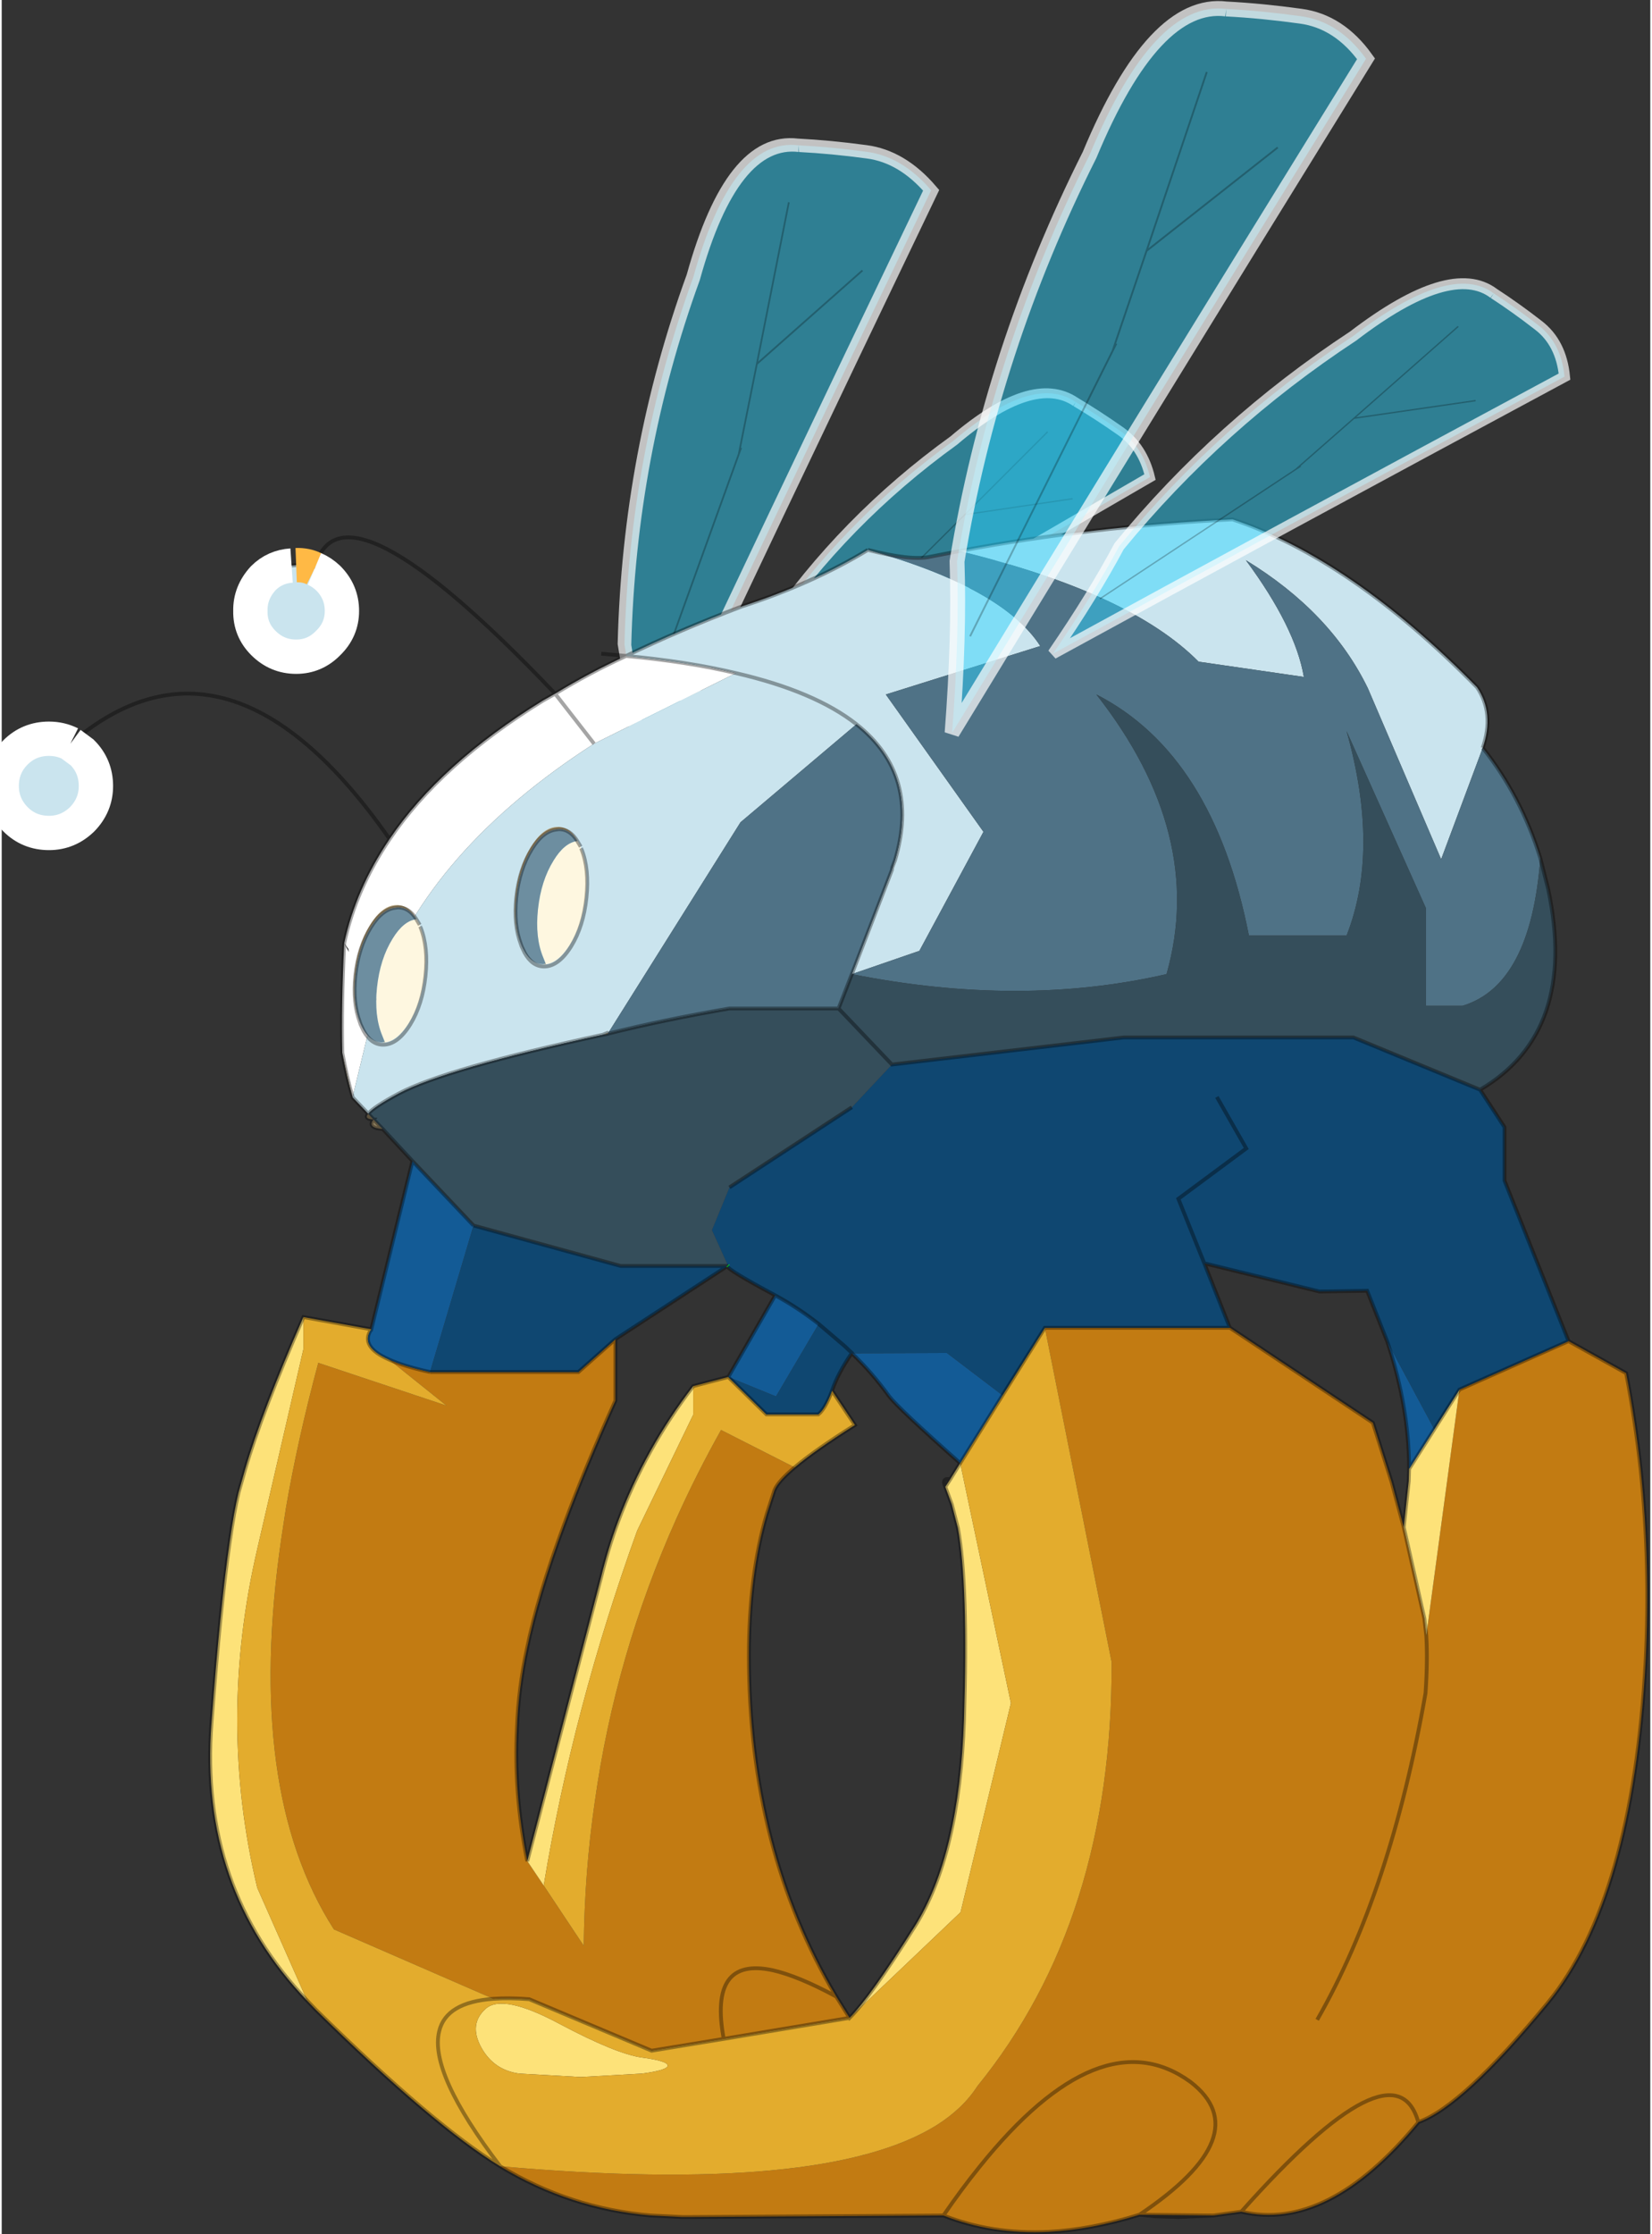 <svg width="71" height="96" viewBox="242.15 124.28 70.67 95.752" xmlns="http://www.w3.org/2000/svg" xmlns:xlink="http://www.w3.org/1999/xlink"><rect x="242.15" y="124.28" width="70.67" height="95.752" fill="#333333" stroke="none"/><defs><g id="a"><path d="m48.65 19.35-3.2 50.6L72.3 34 45.45 69.95l-1.85 28.3.45-2.15-.45 2.15 1.85-28.3 3.2-50.6m.65-17.7q9.4-2 19.8-3.3Q79.5-3 89.05 4.85 54.3 120.4 28.5 208.5q-4.8-25.65-10.65-44.85Q12.15 106.35 24 49 29.95 4.35 49.3 1.65m-5.7 96.6L26.45 182.2 43.6 98.25" fill="#2bd5ff" fill-opacity=".471"/><path d="M72.3 34 45.45 69.95l-1.85 28.3.45-2.15m1.4-26.15 3.2-50.6M26.45 182.2 43.6 98.25" fill="none" stroke="#000" stroke-opacity=".251" stroke-width=".5"/><path d="M49.3 1.65q9.4-2 19.8-3.3Q79.5-3 89.05 4.85 54.3 120.4 28.5 208.5q-4.8-25.65-10.65-44.85Q12.15 106.35 24 49 29.95 4.35 49.3 1.65" fill="none" stroke="#fff" stroke-opacity=".702" stroke-width="4"/></g><g id="c"><path d="M46 75.75v-.05q-.75-2.55-1.35-5.8L46 75.7v.05" fill="#f2e4c1"/><path d="m79.5 67.4-.15.05-.55.1.75-.3-.1.1.05.05m-.05-.05-.1.1.1-.1" fill="#b5a179"/><path d="M49.95 79.9q-2.1-.15-1.2-1.25-1.3-.05-.7-.75l.7.75 1.2 1.25" fill="#8f7f5f"/><path d="M95.15 97.85h.1-.1l.05-.05.05.05-.1.05v-.05" fill="#6b3a0b"/><path d="m205.4 107.7 7.55 4.2q1.2 6.2 1.9 12.6 1.3 12.4.65 25.25-1.7 31.1-12.8 44.65-11.15 13.55-16.95 15.65h-.05q-3.05-10.85-23.2 11.75 20.15-22.6 23.2-11.75v.05q-11.9 14.4-23.2 11.7l-3.65.5-9.7-.1q15.65-10.5 6.7-17.4-11.8-8.6-27.65 11.1-2.35 2.9-4.75 6.4 2.4-3.5 4.75-6.4 15.85-19.7 27.65-11.1 8.95 6.9-6.7 17.4-6.3 1.95-11.95 2.25-7.4.35-13.75-2.15l-32.9.2h-1.4l-4.05-.2q-10.6-.9-19.75-6.45 42.45 3.75 57.15-5.35 3.5-2.2 5.4-5.15 17.75-21.85 17.6-55.6l-8.75-43.8H161l18.75 12.45 2.45 7.75 1.6 5.95.25 1.1 2.45 10.85.25 2.25 4.35-32.25 14.3-6.35m-32.95 88.95q9.65-16.85 14.2-42.8.3-4.35.1-7.55.2 3.2-.1 7.55-4.55 25.95-14.2 42.8m-116.3-84.9H75.6l4.85-4.3v8.05q-4 8.85-6.7 16.2-3.5 9.45-4.9 16.35-1.1 5.1-1.3 10.3-.45 8.6 1.35 17.5l2.15 3.2 5.25 7.9q.1-9.65 1.45-18.9 2.7-19.25 10.7-37.1 2.65-5.9 5.85-11.6l9.65 4.9q-2.2 1.85-2.65 3l-1 3.1q-2.35 8-2.35 18.6 0 25.4 11.45 44.65-5-2.7-8.35-3.45-8.4-1.8-6.4 9-2-10.8 6.4-9 3.35.75 8.35 3.45l1.75 2.8-16.5 2.75-9.45 1.55-16.05-6.75q-2.65-.2-4.7-.05l-20.9-9.1q-11.7-18.25-6.9-51.2l.6-3.95q1.55-9.05 4.25-19.1l16.8 5.6-7.55-6.05q1.95.9 5.4 1.65" fill="#c27b12"/><path d="M40.05 194.15q-14.2-14.85-12.55-36.4 1.15-15.3 2.4-23.8.55-3.9 1.15-6.4l.85-3q2.2-7.55 7.65-20v4.2l-6.05 26.2q-5.25 22.55 0 44.4l6.55 14.8m151.05-80.1-4.35 32.25-.25-2.25-2.45-10.85-.25-1.1.65-6.05.05-1.6 6.6-10.4m-122.2 61.8 9.7-37.3q.9-3.7 2.2-7.2 3.55-9.55 9.85-17.75v3.75l-7.35 15.2q-8.4 23.25-12.25 46.5l-2.15-3.2m4.25 21.35q7.45 3.95 10.8 4.4t3.35 1.05-3.35 1.05l-8.05.45-8.05-.45q-3.35-.45-5-3.45-1.65-3.05.6-5.05t9.7 2m52.5-73.5 6.65 31.45-6.6 27.4-14.55 13.85q2.7-2.7 8.55-12t6.45-27.1q.55-17.75-.8-25.1l-.8-3.1-.85-2.3.65-1 1.3-2.1" fill="#fde279"/><path d="M44.65 69.9q-.15-6.15.25-14.35 1.5-7.05 5.95-13.65 6.65-9.85 20.1-18.15l1.6-.9q4.6-2.8 9.3-4.95 8.1.75 14.4 2.25l-18.6 9.25-5.1-6.55 5.1 6.55q-21.6 13.9-28.2 32.25L49 63.3l-3 12.4-1.35-5.8m.25-14.35.6 1.15-.05-.4-.55-.75" fill="#fff"/><path d="M65.35 215.85q-8.75-5.35-24.15-20.5l-1.15-1.2-6.55-14.8q-5.25-21.85 0-44.4l6.05-26.2v-4.2l8.9 1.6q-1.55 2.25 2.3 3.95l7.55 6.05-16.8-5.6q-2.7 10.05-4.25 19.1l-.6 3.95q-4.8 32.95 6.9 51.2l20.9 9.1q2.05-.15 4.7.05l16.05 6.75 9.45-1.55 16.5-2.75 14.55-13.85 6.6-27.4-6.65-31.45 5.55-8.9 5.55-8.85 8.75 43.8q.15 33.75-17.6 55.6-1.9 2.95-5.4 5.15-14.7 9.1-57.15 5.35-9.35-12.25-8-17.7.9-3.8 7.1-4.25-6.2.45-7.1 4.25-1.35 5.45 8 17.7m25.3-102.25 4.6-1.2 5 4.9h6.8q.9-.7 1.8-3.1l3 4.5q-5.25 3.3-7.9 5.55l-9.65-4.9q-3.2 5.7-5.85 11.6-8 17.85-10.7 37.1-1.35 9.25-1.45 18.9l-5.25-7.9q3.85-23.25 12.25-46.5l7.35-15.2v-3.75m-17.5 83.6q-7.45-4-9.7-2t-.6 5.05q1.65 3 5 3.45l8.05.45 8.05-.45q3.35-.45 3.35-1.05t-3.35-1.05-10.8-4.4" fill="#e3ac2d"/><path d="m48.45 106.15 5.4-22.05 8 8.45-5.7 19.2q-3.45-.75-5.4-1.65-3.85-1.7-2.3-3.95m139.35 13.1-3.3 5.2q0-8.05-2.85-16.65l6.15 11.45m-86.4-17.55q2.95 1.6 5.7 3.75l-5.6 9.5-6.25-2.55 6.15-10.7m10.05 7.6 12.45-.05 7.3 5.55-5.55 8.9q-8-7.1-9.3-8.75-2.3-3.2-4.9-5.65" fill="#135b96"/><path d="m193.8 74.75 3.2 4.9v7l8.4 21.05-14.3 6.35-3.3 5.2-6.15-11.45-2.65-6.7-6.25.1-15.1-3.7 3.35 8.45h-24.25l-5.55 8.85-7.3-5.55-12.45.05v-.05l-.95-.9-3.4-2.9 3.4 2.9.95.9q-1.85 2.7-2.6 4.95-.9 2.4-1.8 3.1h-6.8l-5-4.9 6.25 2.55 5.6-9.5q-2.75-2.15-5.7-3.75-6.25-3.35-6.25-3.8l.1-.05-.05-.05-2.1-4.65 2.3-5.6 16.05-10.5 5.25-5.6 30.4-3.55h30.1l16.6 6.85m-34.5.95 3.85 6.75-8.9 6.6 3.4 8.45-3.4-8.45 8.9-6.6-3.85-6.75M61.85 92.55l19.3 5.3h14l-14.7 9.6-4.85 4.3H56.15l5.7-19.2" fill="#0f4771"/><path d="M48.05 77.9 46 75.75v-.05l3-12.4.45-1.65q6.6-18.35 28.2-32.25l18.6-9.25q-6.3-1.5-14.4-2.25 6.9-3.35 15.2-6.5 9.25-3 16.5-7.4 17.65 4.95 22.6 12.6l-20.25 6.35 12.8 18-8.4 15.6-8.85 3.05 5.25-13.65.4-1.25q3.35-11.2-5.05-17.85L96.85 39.7l-17.3 27.55-.75.3Q58.2 72 52.05 75.25q-3.35 1.8-4 2.65M9 29.4l1.55 1.15q1.8 1.8 1.8 4.4 0 2.5-1.8 4.35-1.85 1.8-4.35 1.8-2.6 0-4.4-1.8Q0 37.45 0 34.95q0-2.6 1.8-4.4t4.4-1.8q1.5 0 2.8.65M125.55 4.15Q142.9.9 161.35 0q15.5 5.15 32.05 22 2.3 3.4.75 7.95l-5.45 14.6-9.6-22.4q-4.85-10-16-16.8 6.5 8.8 7.6 15.3l-13.8-2q-8.95-9.05-31.35-14.5m-13.5 22.7q-5.45-4.3-15.8-6.7 10.35 2.4 15.8 6.7M41 6.5q.95.4 1.8 1.2 1.8 1.8 1.8 4.3 0 2.45-1.8 4.2-1.75 1.8-4.2 1.8-2.5 0-4.3-1.8-1.75-1.75-1.7-4.2-.05-2.4 1.7-4.3 1.5-1.5 3.7-1.65l.6-.05q1.3-.05 2.4.5" fill="#cae4ee"/><path d="M194.15 29.95q5.05 6.35 7.55 14.45-1.25 16.65-10.2 19.35h-4.8v-12.8l-10.4-23.2q4.4 15.6 0 26.8h-12.8q-4.65-23.75-20-31.6 14.4 18.35 9.2 36.65-19.15 4.4-41.25 0l-1.75 4.5H95.4q-8.7 1.5-15.9 3.3l-.05-.05.1-.1 17.3-27.55 15.2-12.85q8.4 6.65 5.05 17.85l-.35.9-.05.35-5.25 13.65 8.85-3.05 8.4-15.6-12.8-18 20.25-6.35Q131.2 8.95 113.55 4q5.65 1.45 8.15.9l3.85-.75q22.4 5.45 31.35 14.5l13.8 2q-1.1-6.5-7.6-15.3 11.15 6.8 16 16.8l9.6 22.4 5.45-14.6" fill="#4f7286"/><path d="m201.7 44.4 1.05 4.15q3.9 18.65-8.95 26.2l-16.6-6.85h-30.1l-30.4 3.55-7-7.35 7 7.35-5.25 5.6-16.05 10.5-2.3 5.6 2.1 4.65-.05.05h-14l-19.3-5.3-8-8.45-3.9-4.2-1.2-1.25-.7-.75q.65-.85 4-2.65Q58.2 72 78.8 67.55l.55-.1.15-.05q7.2-1.8 15.9-3.3h14.3l1.75-4.5q22.1 4.4 41.25 0 5.2-18.3-9.2-36.65 15.35 7.85 20 31.6h12.8q4.4-11.2 0-26.8l10.4 23.2v12.8h4.8q8.95-2.7 10.2-19.35" fill="#354e5b"/><path d="M194.15 29.95q5.05 6.35 7.55 14.45l1.05 4.15q3.9 18.65-8.95 26.2l3.2 4.9v7l8.4 21.05 7.55 4.2q1.2 6.2 1.9 12.6 1.3 12.4.65 25.25-1.7 31.1-12.8 44.65-11.15 13.55-16.95 15.65l-.05.05q-11.9 14.4-23.2 11.7l-3.65.5-4.6.2-3.15-.1-.85-.1-1.1-.1q-6.3 1.95-11.95 2.25-7.4.35-13.75-2.15l-32.9.2h-1.4l-4.05-.2q-10.6-.9-19.75-6.45-8.75-5.35-24.15-20.5l-1.15-1.2q-14.2-14.85-12.55-36.4 1.15-15.3 2.4-23.8.55-3.9 1.15-6.4l.85-3q2.2-7.55 7.65-20l8.9 1.6 5.4-22.05-3.9-4.2q-2.1-.15-1.2-1.25-1.3-.05-.7-.75L46 75.75v-.05q-.75-2.55-1.35-5.8-.15-6.15.25-14.35 1.5-7.05 5.95-13.65Q29.7 11.65 9 29.4m185.15.55q1.55-4.55-.75-7.95-16.55-16.85-32.05-22-18.45.9-35.8 4.15m-14.1 55.45-1.75 4.5 7 7.35 30.4-3.55h30.1l16.6 6.85m11.6 32.95-14.3 6.35-6.6 10.4-.05 1.6-.65 6.05.25 1.1 2.45 10.85.25 2.25q.2 3.2-.1 7.55-4.55 25.95-14.2 42.8m-14.8-99.15 15.1 3.7 6.25-.1 2.65 6.7q2.85 8.6 2.85 16.65m-23.5-18.5 18.75 12.45 2.45 7.75 1.6 5.95M113.55 4q5.65 1.45 8.15.9l3.85-.75M81.85 17.9q6.9-3.35 15.2-6.5 9.25-3 16.5-7.4m-17.3 16.15q-6.3-1.5-14.4-2.25-4.7 2.15-9.3 4.95l5.1 6.55m18.6-9.25q10.35 2.4 15.8 6.7 8.4 6.65 5.05 17.85l-.35.9-.05.35-5.25 13.65m-16.3 38.25h.1-.1v.05q0 .45 6.25 3.8 2.95 1.6 5.7 3.75l3.4 2.9.95.9v.05M95.4 87.55l16.05-10.5m19.75 37.75 5.55-8.85H161l-3.35-8.45-3.4-8.45 8.9-6.6-3.85-6.75M61.85 92.55l19.3 5.3h14M109.7 64.1H95.4q-8.7 1.5-15.9 3.3l-.15.05-.55.1Q58.2 72 52.05 75.25q-3.35 1.8-4 2.65l.7.75 1.2 1.25m22.6-57.05-1.6.9q-13.45 8.3-20.1 18.15M38 6.05l.6-.05m2.4.5q3.3-13.35 31.55 16.35m6.8 44.6.2-.2-.75.3M53.85 84.1l8 8.45m-5.7 19.2H75.6l4.85-4.3 14.7-9.6m-14.7 9.6v8.05q-4 8.85-6.7 16.2-3.5 9.45-4.9 16.35-1.1 5.1-1.3 10.3-.45 8.6 1.35 17.5l9.7-37.3q.9-3.7 2.2-7.2 3.55-9.55 9.85-17.75l4.6-1.2 6.15-10.7m-50.65 8.4q1.95.9 5.4 1.65m8.3 82.15q2.05-.15 4.7.05l16.05 6.75 9.45-1.55q-2-10.8 6.4-9 3.35.75 8.35 3.45-11.45-19.25-11.45-44.65 0-10.6 2.35-18.6l1-3.1q.45-1.15 2.65-3 2.65-2.25 7.9-5.55l-3-4.5q.75-2.25 2.6-4.95m-63-3.1q-1.55 2.25 2.3 3.95m60.4 86.3-16.5 2.75m36.55-84.35-5.55 8.9q-8-7.1-9.3-8.75-2.3-3.2-4.9-5.65m12.9 16.5q-1.2-.2-.65 1l.65-1 1.3-2.1m-1.95 3.1.85 2.3.8 3.1q1.35 7.35.8 25.1-.6 17.8-6.45 27.1t-8.55 12l-1.75-2.8m-.55-79.4q-.9 2.4-1.8 3.1h-6.8l-5-4.9M78.6 17.6l3.25.3m67.3 204.3 9.7.1m-35.4 0q2.4-3.5 4.75-6.4 15.85-19.7 27.65-11.1 8.95 6.9-6.7 17.4m-84.7-28.3q-6.2.45-7.1 4.25-1.35 5.45 8 17.7m120.35-5.8v.05m-23.2 11.7q20.15-22.6 23.2-11.75" fill="none" stroke="#000" stroke-opacity=".353" stroke-width=".5"/><path d="m95.2 97.8.05.05" fill="none" stroke="#0f0" stroke-width=".5"/><path d="M38.6 6q1.3-.05 2.4.5" fill="none" stroke="#ffb945" stroke-width="4.5"/><path d="m9 29.4 1.55 1.15q1.8 1.8 1.8 4.4 0 2.5-1.8 4.35-1.85 1.8-4.35 1.8-2.6 0-4.4-1.8Q0 37.45 0 34.95q0-2.6 1.8-4.4t4.4-1.8q1.5 0 2.8.65M41 6.5q.95.4 1.8 1.2 1.8 1.8 1.8 4.3 0 2.45-1.8 4.2-1.75 1.8-4.2 1.8-2.5 0-4.3-1.8-1.75-1.75-1.7-4.2-.05-2.4 1.7-4.3 1.5-1.5 3.7-1.65" fill="none" stroke="#fff" stroke-width="4.5"/></g><g id="b"><path d="m7.65 2.8.05.1q.95 2.55.55 6.1-.4 3.75-2 6.35-1.5 2.4-3.2 2.65L3 17.9l-.3-.75q-1.1-2.6-.7-6.35t2.05-6.4q1.4-2.3 3.1-2.55l.45.75-.45-.75h.05l.4.75.05.2" fill="#fef7e0"/><path d="m3 17.9.05.1H2.7l.3-.1m-3.25-2.55q-1.1-2.6-.7-6.35T1.1 2.6Q2.7 0 4.6 0q1.6 0 2.6 1.85h-.05Q6.2.3 4.75.3L4.4.35Q2.65.55 1.2 2.9-.45 5.55-.85 9.3q-.35 3.55.6 6.05" fill="#b5a179"/><path d="M7.15 1.85q-1.7.25-3.1 2.55Q2.4 7.05 2 10.8t.7 6.35l.3.75-.3.1Q.8 18-.25 15.35q-.95-2.5-.6-6.05.4-3.75 2.05-6.4Q2.65.55 4.4.35L4.75.3q1.45 0 2.4 1.55" fill="#6d8ea0"/><path d="m7.7 2.9-.05-.1m-.05-.2-.45-.75Q6.2.3 4.75.3L4.4.35Q2.65.55 1.2 2.9-.45 5.55-.85 9.3q-.35 3.55.6 6.05M7.7 2.9q1.05 2.65.65 6.4t-2 6.35Q4.7 18.3 2.8 18.3q-1.55 0-2.55-1.8l-.4-.85-.1-.3" fill="none" stroke="#000" stroke-opacity=".353" stroke-width=".5"/></g><g id="f"><use xlink:href="#c"/><use transform="translate(68.3 40.3)" xlink:href="#d"/><use transform="translate(47.2 50.55)" xlink:href="#d"/></g><g id="g"><use transform="matrix(.442 .114 -.055 .426 82.75 17.4)" xlink:href="#e"/><use transform="matrix(.261 .229 -.198 .229 128.25 45.7)" xlink:href="#e"/><use transform="translate(0 72.75)" xlink:href="#f"/><use transform="rotate(14.998 73.109 521.657) scale(.488)" xlink:href="#e"/><use transform="rotate(45.002 55.297 236.592) scale(.359)" xlink:href="#e"/></g><use xlink:href="#a" id="e"/><use xlink:href="#b" id="d"/></defs><use transform="translate(242.15 122.75) scale(.327)" xlink:href="#g"/></svg>